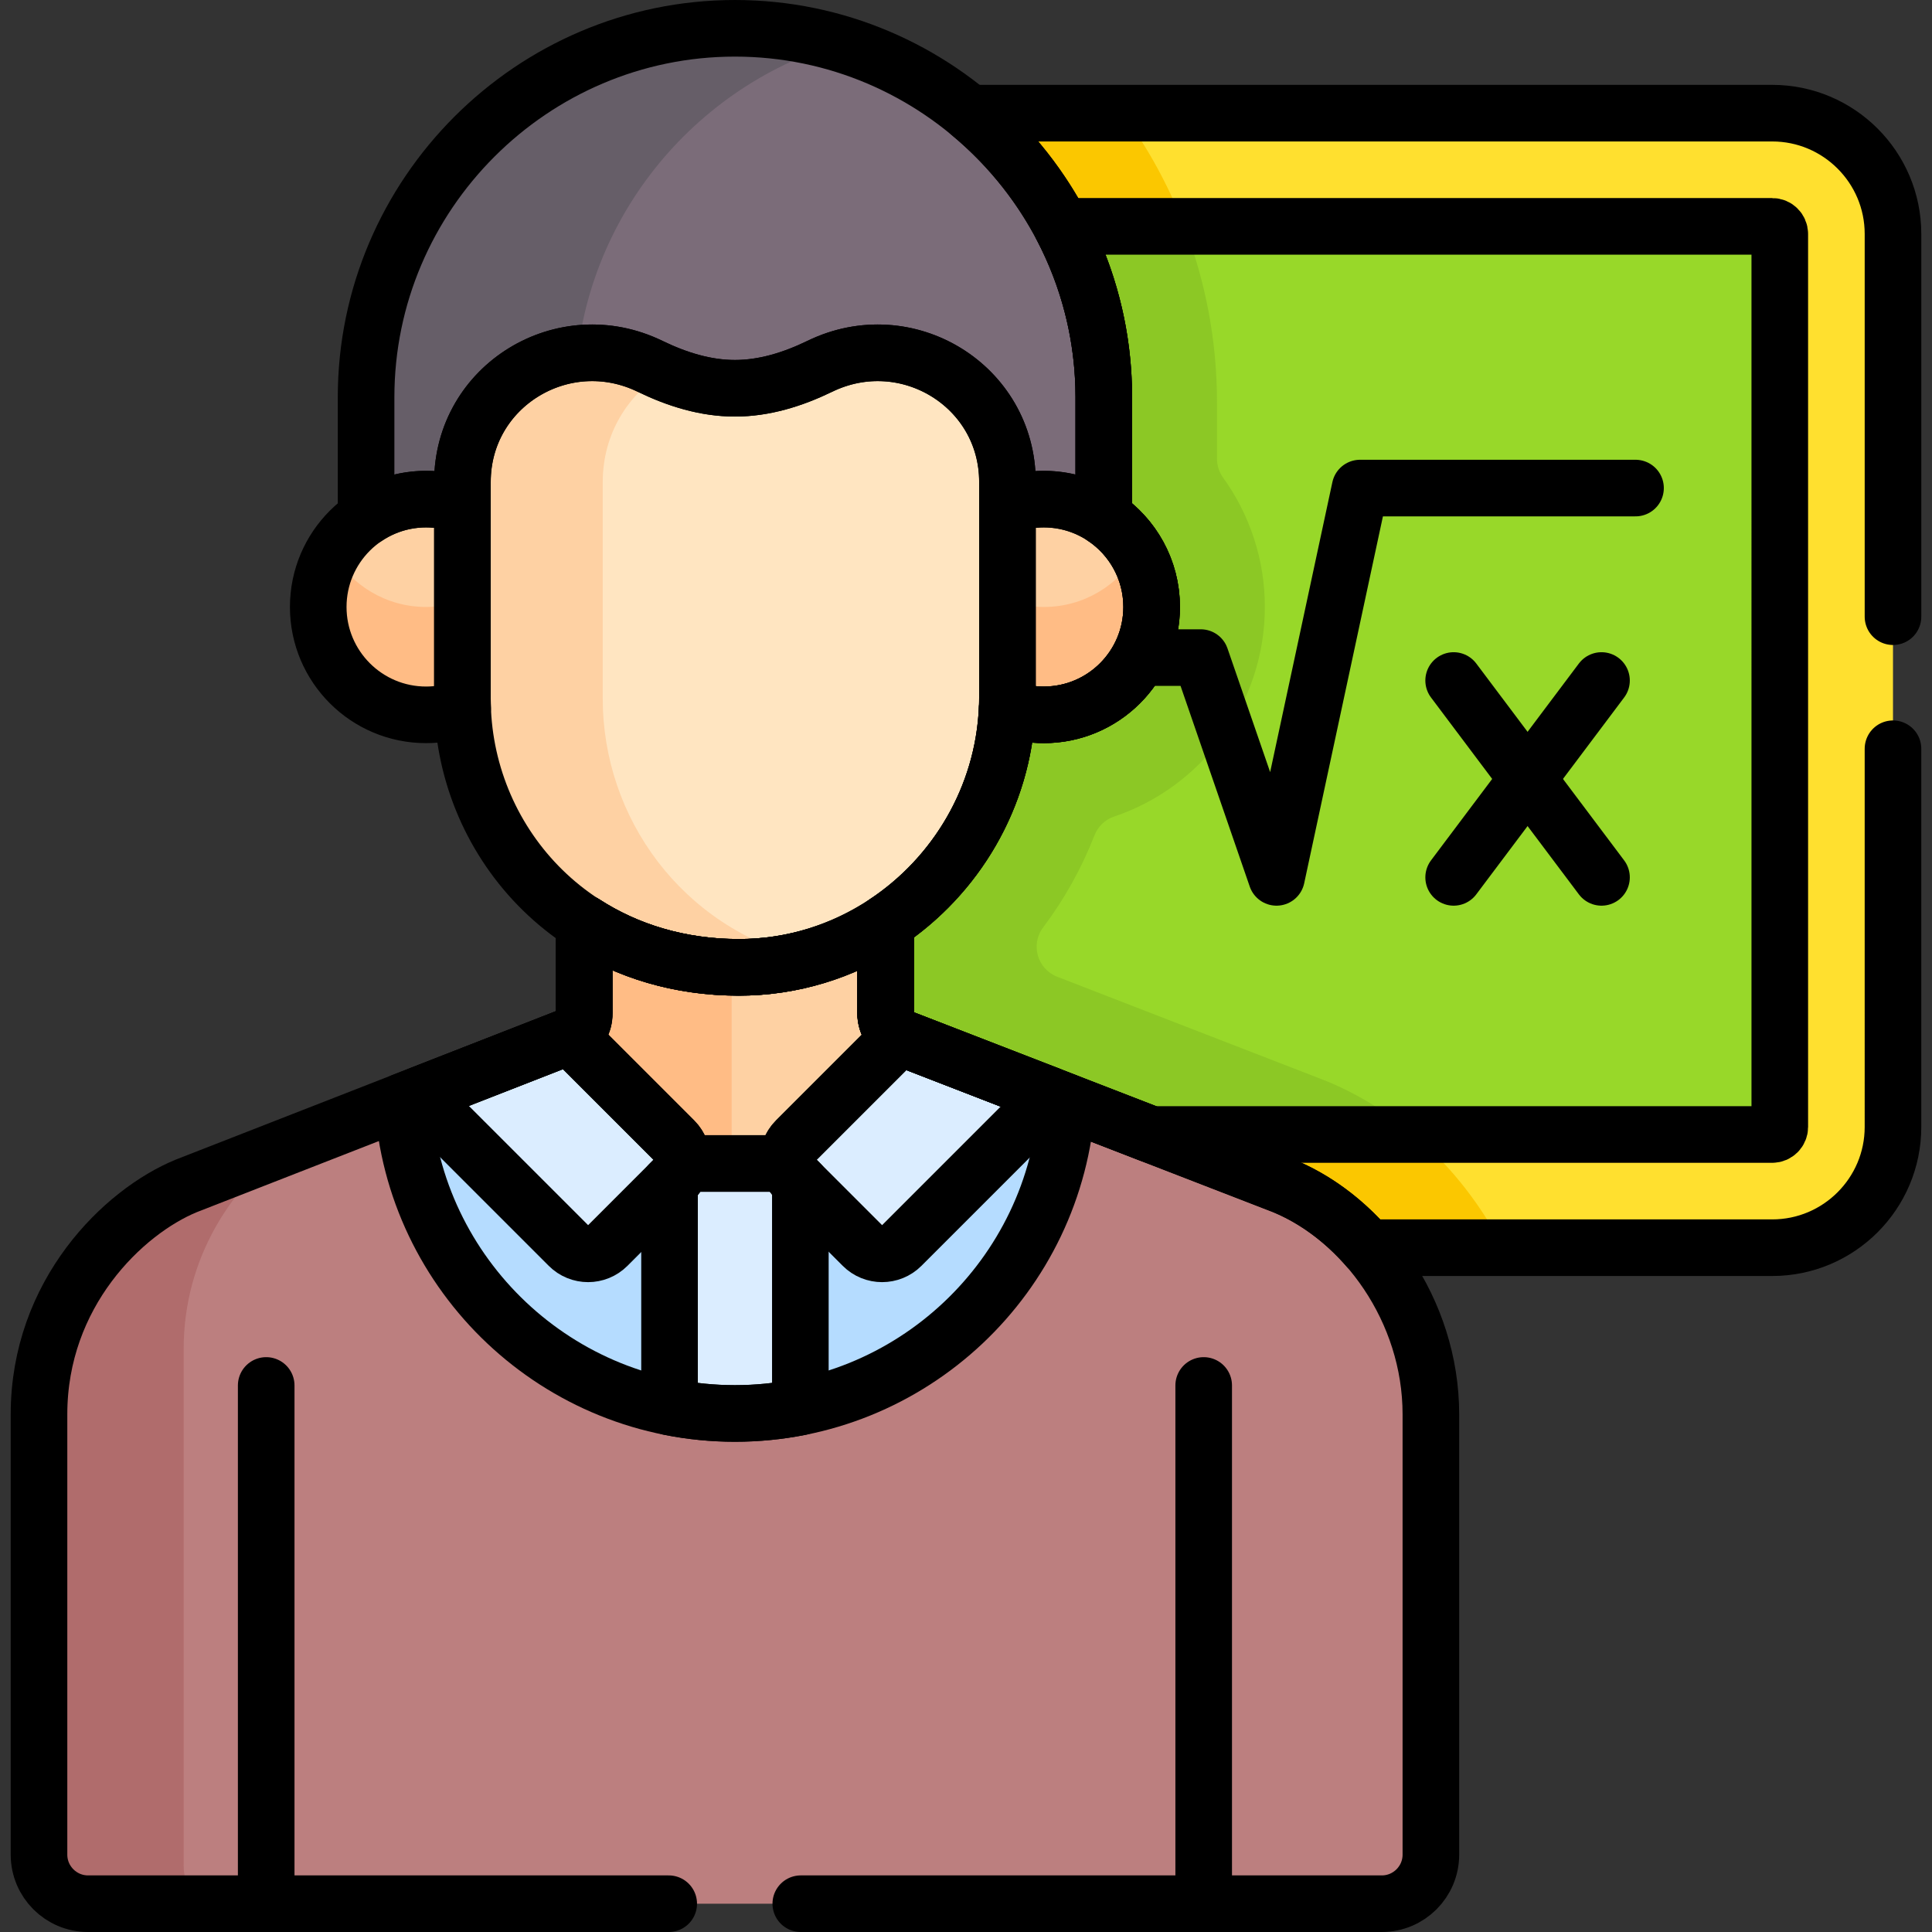 <?xml version="1.0" encoding="UTF-8"?>
<svg xmlns="http://www.w3.org/2000/svg" xmlns:xlink="http://www.w3.org/1999/xlink" version="1.1" id="Capa_1" x="0px" y="0px" viewBox="0 0 511.996 511.996" style="enable-background:new 0 0 511.996 511.996;" xml:space="preserve" width="512" height="512">
<rect x="0" y="0" width="511.996" height="511.996" fill="#333333" stroke="none"/>
<g>
	<g>
		<path style="fill:#FFE02F;" d="M469.66,29.988H297.482l-2.333,6.844l16.053,29.333l8.697,59.667l-12.375,77l-19.958,12.333&#10;&#9;&#9;&#9;l-17,35.333l5,9.667l78.5,29.935l23.663,16.315l11.587,18.75l9.023,5.489h71.321c17.645,0,32-14.355,32-32V61.988&#10;&#9;&#9;&#9;C501.66,44.344,487.305,29.988,469.66,29.988z"/>
		<path style="fill:#FBC700;" d="M252.066,37.077l21.5,31v56.589l-49.5,115.344v49.104l120,41.54h18.389h35.884&#10;&#9;&#9;&#9;c-10.114-19.702-26.637-35.848-46.762-44.131c-0.192-0.079-0.386-0.156-0.58-0.231c-0.02-0.008-48.415-18.76-70.811-27.438&#10;&#9;&#9;&#9;c-5.253-2.035-7.159-8.534-3.771-13.035c5.629-7.478,10.213-15.693,13.612-24.396c0.912-2.335,2.772-4.203,5.149-4.999&#10;&#9;&#9;&#9;c23.233-7.781,40.021-29.753,40.021-55.571c0-12.509-3.968-24.457-11.08-34.298c-1.044-1.444-1.6-3.182-1.6-4.964v-14.937&#10;&#9;&#9;&#9;c0-28.581-9.291-55.149-25.035-76.667h-40.517L252.066,37.077z"/>
		<path style="fill:#98D829;" d="M469.66,59.988H307.822l3.381,6.177l8.697,59.667l-12.375,77l-19.958,12.333l-17,35.333l5,9.667&#10;&#9;&#9;&#9;l78.5,29.935l15.307,10.554H469.66c1.103,0,2-0.897,2-2V61.988C471.66,60.886,470.763,59.988,469.66,59.988z"/>
		<path style="fill:#8CC825;" d="M273.566,68.077v82.089l-49.5,94.492v38.479l68.451,25.194l12.496-7.677h69.625&#10;&#9;&#9;&#9;c-6.929-5.865-14.681-10.682-23.062-14.131c-0.192-0.079-0.386-0.156-0.58-0.231c-0.02-0.008-48.415-18.76-70.811-27.438&#10;&#9;&#9;&#9;c-5.253-2.035-7.159-8.534-3.771-13.035c5.629-7.478,10.213-15.693,13.612-24.396c0.912-2.335,2.772-4.203,5.149-4.999&#10;&#9;&#9;&#9;c23.233-7.781,40.021-29.753,40.021-55.571c0-12.509-3.968-24.457-11.08-34.298c-1.044-1.444-1.6-3.182-1.6-4.964v-14.937&#10;&#9;&#9;&#9;c0-16.411-3.066-32.158-8.655-46.667h-32.536L273.566,68.077z"/>
		<path style="fill:#BC7F7F;" d="M340.159,314.265c-2.662-1.031-31.272-12.111-57.373-22.219l-9.22,11.475h-158.5l-8.329-11.658&#10;&#9;&#9;&#9;l-41.031,16.025l-7.473,8.945l-12.917,23.914v158.42l6.396,5.33c236.415,0,88.165,0,314.476,0c7.185,0,13.009-5.824,13.009-13.009&#10;&#9;&#9;&#9;c0-4.377,0-112.302,0-116.67C379.197,347.198,361.514,323.054,340.159,314.265z"/>
		<path style="fill:#B06C6C;" d="M48.671,494.487c0-4.457,0-132.506,0-136.948c0-24.717,13.276-43.213,27.004-53.544l-26.299,10.271&#10;&#9;&#9;&#9;c-16.69,6.869-39.039,28.481-39.039,60.552c0,4.442,0,112.213,0,116.67c0,7.185,5.824,13.009,13.009,13.009&#10;&#9;&#9;&#9;c10.655,0,20.644,0,30.026,0C50.501,502.109,48.671,498.513,48.671,494.487z"/>
		<path style="fill:#B5DCFF;" d="M278.287,290.288l-9.721,2.211h-152l-5.318-2.383l0.001-0.016l-4.512,1.762&#10;&#9;&#9;&#9;c2.477,40.313,32.028,73.3,70.698,81.006l4.798-4.537h24.167l5.701,4.536c38.611-7.695,68.131-40.593,70.686-80.823&#10;&#9;&#9;&#9;C281.267,291.458,279.783,290.868,278.287,290.288z"/>
		<g>
			<path style="fill:#7B6C79;" d="M222.446,11.523h-12.778l-46.667,31.856l-19,31.602l-3.933,67.481h150.267l2.182-5.359V105.25&#10;&#9;&#9;&#9;&#9;C292.517,61.092,262.839,23.535,222.446,11.523z"/>
			<path style="fill:#665E68;" d="M152.374,105.25c0-44.158,29.678-81.715,70.072-93.727C213.661,8.911,204.371,7.5,194.767,7.5h0&#10;&#9;&#9;&#9;&#9;c-53.762,0-97.75,43.988-97.75,97.75v31.853l4.068,5.359h55.357l-4.068-5.359V105.25z"/>
		</g>
		<path style="fill:#DBEDFF;" d="M178.575,306.916l-2.884,4.75l1.743,2.031v59.173c5.605,1.117,11.4,1.707,17.333,1.707&#10;&#9;&#9;&#9;c5.933,0,11.729-0.59,17.334-1.707v-59.252v-6.702H178.575z"/>
		<path style="fill:#FED1A3;" d="M287.566,163.833l11.786-8.667l3.055-6.64c-4.604-9.614-14.422-16.255-25.793-16.255&#10;&#9;&#9;&#9;c-3.38,0-6.621,0.591-9.63,1.668l-3.385,3.385v26.509H287.566z"/>
		<path style="fill:#FED1A3;" d="M88.17,146.563v7.27l16.719,10h20.552V136.24l-2.891-2.301c-3.01-1.077-6.25-1.668-9.63-1.668&#10;&#9;&#9;&#9;C102.342,132.271,93.113,138.022,88.17,146.563L88.17,146.563z"/>
		<path style="fill:#FFBC85;" d="M276.614,160.855c-3.409,0-6.678-0.6-9.709-1.694l-3.306-1.578v28.583l3.306,1.578&#10;&#9;&#9;&#9;c3.032,1.095,6.3,1.694,9.709,1.694c15.786,0,28.583-12.797,28.583-28.583c0-5.208-1.4-10.086-3.833-14.292&#10;&#9;&#9;&#9;C296.421,155.104,287.192,160.855,276.614,160.855z"/>
		<path style="fill:#FFBC85;" d="M112.92,160.855c-10.578,0-19.807-5.751-24.75-14.292c-2.434,4.205-3.833,9.084-3.833,14.292&#10;&#9;&#9;&#9;c0,15.786,12.797,28.583,28.583,28.583c3.403,0,6.666-0.598,9.693-1.689l2.828-3.589v-28.583l-2.828,3.589&#10;&#9;&#9;&#9;C119.586,160.257,116.323,160.855,112.92,160.855z"/>
		<path style="fill:#FED1A3;" d="M234.721,268.49l0-23.972l-3.279-1.727h-39.875v65.54h17.342l5.908-2.29l22.75-26.25l0.849-5.027&#10;&#9;&#9;&#9;C236.17,273.508,234.728,271.126,234.721,268.49z"/>
		<path style="fill:#FFBC85;" d="M193.896,242.791h-35.875l-3.17,1.894v23.761c0,2.974-1.43,4.726-3.076,5.843l-0.757,0.295h0&#10;&#9;&#9;&#9;l0,4.207l24.923,26.375l4.765,3.165h13.19V242.791z"/>
		<path style="fill:#FFE5C1;" d="M217.29,97.061c-7.249,3.517-14.786,5.833-22.523,5.833c-6.45,0-12.758-1.625-18.879-4.198h-7.781&#10;&#9;&#9;&#9;l-11.874,17.803v95.667l19.458,30.625l30.525,12.778c34.266-5.162,60.768-35.294,60.768-70.928v-56.913&#10;&#9;&#9;&#9;C266.984,102.204,240.255,85.919,217.29,97.061z"/>
		<g>
			<path style="fill:#FED1A3;" d="M159.732,185.17v-57.441c0-12.727,6.646-23.154,16.156-29.033&#10;&#9;&#9;&#9;&#9;c-1.221-0.513-2.438-1.051-3.643-1.635c-22.965-11.142-49.694,5.143-49.694,30.668v57.441c0,37.177,29.108,71.135,73.148,71.186&#10;&#9;&#9;&#9;&#9;c6.2,0.007,12.221-0.806,17.966-2.327C180.574,245.772,159.732,216.626,159.732,185.17z"/>
		</g>
		<path style="fill:#DBEDFF;" d="M111.248,290.117c0.342,0.699,0.797,1.356,1.378,1.937l38.101,38.101c2.83,2.83,7.42,2.83,10.25,0&#10;&#9;&#9;&#9;l17.681-17.681c2.83-2.831,2.83-7.42,0-10.25l-27.64-27.639L111.248,290.117z"/>
		<path style="fill:#DBEDFF;" d="M228.637,330.154c2.83,2.83,7.42,2.83,10.25,0l38.101-38.101c0.534-0.534,0.966-1.13,1.299-1.765&#10;&#9;&#9;&#9;c-19.704-7.631-36.958-14.313-38.953-15.085c-0.32-0.124-0.625-0.274-0.918-0.438l-27.459,27.459c-2.83,2.83-2.83,7.419,0,10.25&#10;&#9;&#9;&#9;L228.637,330.154z"/>
	</g>
	<g>
		<path style="fill:none;stroke:#000000;stroke-width:15;stroke-linecap:round;stroke-linejoin:round;stroke-miterlimit:10;" d="&#10;&#9;&#9;&#9;M217.289,97.061c-7.249,3.517-14.786,5.833-22.523,5.833c-7.737,0-15.274-2.316-22.522-5.833&#10;&#9;&#9;&#9;c-22.965-11.142-49.694,5.143-49.694,30.668v57.441c0,37.177,29.108,71.135,73.148,71.186&#10;&#9;&#9;&#9;c39.206,0.045,71.286-32.508,71.286-71.714v-56.913C266.983,102.204,240.254,85.919,217.289,97.061z"/>
		<path style="fill:none;stroke:#000000;stroke-width:15;stroke-linecap:round;stroke-linejoin:round;stroke-miterlimit:10;" d="&#10;&#9;&#9;&#9;M276.613,132.271c-3.38,0-6.621,0.591-9.63,1.668v50.703c0,1.04-0.034,2.072-0.079,3.102c3.032,1.095,6.3,1.694,9.709,1.694&#10;&#9;&#9;&#9;c15.786,0,28.583-12.797,28.583-28.583S292.399,132.271,276.613,132.271z"/>
		<path style="fill:none;stroke:#000000;stroke-width:15;stroke-linecap:round;stroke-linejoin:round;stroke-miterlimit:10;" d="&#10;&#9;&#9;&#9;M122.549,185.17v-51.231c-3.01-1.077-6.25-1.668-9.63-1.668c-15.786,0-28.583,12.797-28.583,28.583s12.797,28.583,28.583,28.583&#10;&#9;&#9;&#9;c3.403,0,6.666-0.598,9.693-1.689C122.581,186.891,122.549,186.033,122.549,185.17z"/>
		<path style="fill:none;stroke:#000000;stroke-width:15;stroke-linecap:round;stroke-linejoin:round;stroke-miterlimit:10;" d="&#10;&#9;&#9;&#9;M112.919,132.271c3.38,0,6.621,0.591,9.63,1.668v-6.21c0-25.525,26.729-41.81,49.694-30.668&#10;&#9;&#9;&#9;c7.249,3.517,14.786,5.833,22.522,5.833c7.737,0,15.274-2.316,22.523-5.833c22.965-11.142,49.694,5.143,49.694,30.668v6.21&#10;&#9;&#9;&#9;c3.01-1.077,6.25-1.668,9.63-1.668c5.886,0,11.356,1.781,15.903,4.832V105.25c0-53.762-43.987-97.75-97.75-97.75h0&#10;&#9;&#9;&#9;c-53.762,0-97.75,43.988-97.75,97.75v31.853C101.563,134.052,107.033,132.271,112.919,132.271z"/>
		<path style="fill:none;stroke:#000000;stroke-width:15;stroke-linecap:round;stroke-linejoin:round;stroke-miterlimit:10;" d="&#10;&#9;&#9;&#9;M318.988,502.496c0-12.469,0-120.66,0-135.339"/>
		<path style="fill:none;stroke:#000000;stroke-width:15;stroke-linecap:round;stroke-linejoin:round;stroke-miterlimit:10;" d="&#10;&#9;&#9;&#9;M70.544,367.157c0,13.797,0,123.105,0,135.339"/>
		<path style="fill:none;stroke:#000000;stroke-width:15;stroke-linecap:round;stroke-linejoin:round;stroke-miterlimit:10;" d="&#10;&#9;&#9;&#9;M111.247,290.117c0.342,0.699,0.797,1.356,1.378,1.937l38.101,38.101c2.83,2.83,7.42,2.83,10.25,0l17.681-17.681&#10;&#9;&#9;&#9;c2.83-2.831,2.83-7.42,0-10.25l-27.64-27.639L111.247,290.117z"/>
		<path style="fill:none;stroke:#000000;stroke-width:15;stroke-linecap:round;stroke-linejoin:round;stroke-miterlimit:10;" d="&#10;&#9;&#9;&#9;M228.636,330.154c2.83,2.83,7.42,2.83,10.25,0l38.101-38.101c0.534-0.534,0.966-1.13,1.299-1.765&#10;&#9;&#9;&#9;c-19.704-7.631-36.958-14.313-38.953-15.085c-0.32-0.124-0.625-0.274-0.918-0.438l-27.459,27.459c-2.83,2.83-2.83,7.419,0,10.25&#10;&#9;&#9;&#9;L228.636,330.154z"/>
		<path style="fill:none;stroke:#000000;stroke-width:15;stroke-linecap:round;stroke-linejoin:round;stroke-miterlimit:10;" d="&#10;&#9;&#9;&#9;M234.72,268.49l0-23.972c-11.231,7.474-24.643,11.855-39.022,11.838c-15.745-0.018-29.568-4.387-40.848-11.671v23.761&#10;&#9;&#9;&#9;c0,2.974-1.43,4.726-3.076,5.843l-0.757,0.295h0l27.64,27.64c1.666,1.666,2.343,3.94,2.048,6.107h28.203&#10;&#9;&#9;&#9;c-0.295-2.167,0.382-4.442,2.048-6.107l27.459-27.459C236.169,273.508,234.727,271.126,234.72,268.49z"/>
		<path style="fill:none;stroke:#000000;stroke-width:15;stroke-linecap:round;stroke-linejoin:round;stroke-miterlimit:10;" d="&#10;&#9;&#9;&#9;M194.766,374.577c46.808,0,85.093-36.461,88.019-82.531c-21.526-8.337-41.346-16.012-43.492-16.844&#10;&#9;&#9;&#9;c-2.766-1.069-4.605-3.731-4.613-6.713l-0.02-23.726c-11.183,7.318-24.531,11.591-38.864,11.591&#10;&#9;&#9;&#9;c-15.805,0-29.676-4.382-40.987-11.697l0,23.788c0,2.974-1.43,4.726-3.075,5.843l-44.998,17.574&#10;&#9;&#9;&#9;C109.572,338.019,147.897,374.577,194.766,374.577z"/>
		<path style="fill:none;stroke:#000000;stroke-width:15;stroke-linecap:round;stroke-linejoin:round;stroke-miterlimit:10;" d="&#10;&#9;&#9;&#9;M208.907,308.331L208.907,308.331l-28.203,0c-0.206,1.515-0.884,2.978-2.048,4.143l-1.223,1.223v59.173&#10;&#9;&#9;&#9;c5.605,1.117,11.4,1.707,17.333,1.707c5.933,0,11.729-0.59,17.334-1.707v-59.252l-1.144-1.144&#10;&#9;&#9;&#9;C209.791,311.309,209.114,309.846,208.907,308.331z"/>
		<g>
			<path style="fill:none;stroke:#000000;stroke-width:15;stroke-linecap:round;stroke-linejoin:round;stroke-miterlimit:10;" d="&#10;&#9;&#9;&#9;&#9;M469.659,59.988H281.326c7.138,13.553,11.19,28.956,11.19,45.262v31.852c7.646,5.13,12.68,13.852,12.68,23.752&#10;&#9;&#9;&#9;&#9;c0,15.786-12.797,28.583-28.583,28.583c-3.409,0-6.678-0.6-9.709-1.694c-1.022,23.563-13.606,44.412-32.187,56.775&#10;&#9;&#9;&#9;&#9;c0.001,0,0.001-0.001,0.002-0.001l0,23.972c0.007,2.636,1.449,5.018,3.695,6.274l-0.013,0.013c0,0,0,0,0,0l0.013-0.013&#10;&#9;&#9;&#9;&#9;c0.294,0.165,0.598,0.314,0.918,0.438c1.994,0.772,19.249,7.455,38.953,15.085c-0.002,0.004-0.006,0.008-0.008,0.012&#10;&#9;&#9;&#9;&#9;c8.805,3.41,18.096,7.008,26.734,10.354h164.647c1.103,0,2-0.897,2-2V61.988C471.659,60.886,470.761,59.988,469.659,59.988z"/>
		</g>
		
			<polyline style="fill:none;stroke:#000000;stroke-width:15;stroke-linecap:round;stroke-linejoin:round;stroke-miterlimit:10;" points="&#10;&#9;&#9;&#9;302.648,174.269 318.202,174.269 338.285,232.509 360.426,129.342 433.427,129.342 &#9;&#9;"/>
		
			<line style="fill:none;stroke:#000000;stroke-width:15;stroke-linecap:round;stroke-linejoin:round;stroke-miterlimit:10;" x1="385.228" y1="180.342" x2="424.412" y2="232.509"/>
		
			<line style="fill:none;stroke:#000000;stroke-width:15;stroke-linecap:round;stroke-linejoin:round;stroke-miterlimit:10;" x1="424.412" y1="180.342" x2="385.228" y2="232.509"/>
		<path style="fill:none;stroke:#000000;stroke-width:15;stroke-linecap:round;stroke-linejoin:round;stroke-miterlimit:10;" d="&#10;&#9;&#9;&#9;M212.216,504.496c20.979,0,39.854,0,153.971,0c7.185,0,13.009-5.824,13.009-13.009c0-4.377,0-112.302,0-116.67&#10;&#9;&#9;&#9;c0-27.619-17.683-51.763-39.038-60.552c-4.857-1.881-96.116-37.224-100.865-39.062c-2.766-1.069-4.605-3.731-4.613-6.713&#10;&#9;&#9;&#9;l-0.02-23.726c-11.183,7.318-24.531,11.591-38.864,11.591c-15.805,0-29.676-4.382-40.987-11.697l0,23.788&#10;&#9;&#9;&#9;c0,2.974-1.43,4.726-3.075,5.843L49.375,314.265c-16.69,6.869-39.039,28.481-39.039,60.552c0,4.442,0,112.213,0,116.67&#10;&#9;&#9;&#9;c0,7.185,5.824,13.009,13.009,13.009c85.439,0,128.38,0,153.87,0"/>
		<path style="fill:none;stroke:#000000;stroke-width:15;stroke-linecap:round;stroke-linejoin:round;stroke-miterlimit:10;" d="&#10;&#9;&#9;&#9;M501.659,163.426V61.988c0-17.645-14.355-32-32-32H256.963c21.682,17.967,35.552,45.073,35.552,75.262v31.852&#10;&#9;&#9;&#9;c7.646,5.13,12.68,13.852,12.68,23.752c0,15.786-12.797,28.583-28.583,28.583c-3.409,0-6.678-0.6-9.709-1.694&#10;&#9;&#9;&#9;c-1.022,23.563-13.606,44.412-32.187,56.775c0.001,0,0.001-0.001,0.002-0.001l0,23.972c0.007,2.636,1.449,5.018,3.695,6.274&#10;&#9;&#9;&#9;l-0.013,0.013c0,0,0,0,0,0l0.013-0.013c0.294,0.165,0.598,0.314,0.918,0.438c1.994,0.772,19.249,7.455,38.953,15.085&#10;&#9;&#9;&#9;c-0.002,0.004-0.006,0.008-0.008,0.012c27.205,10.536,59.064,22.874,61.88,23.965c8.252,3.396,15.949,9.093,22.296,16.389h107.205&#10;&#9;&#9;&#9;c17.645,0,32-14.355,32-32V198.426"/>
	</g>
</g>















</svg>
